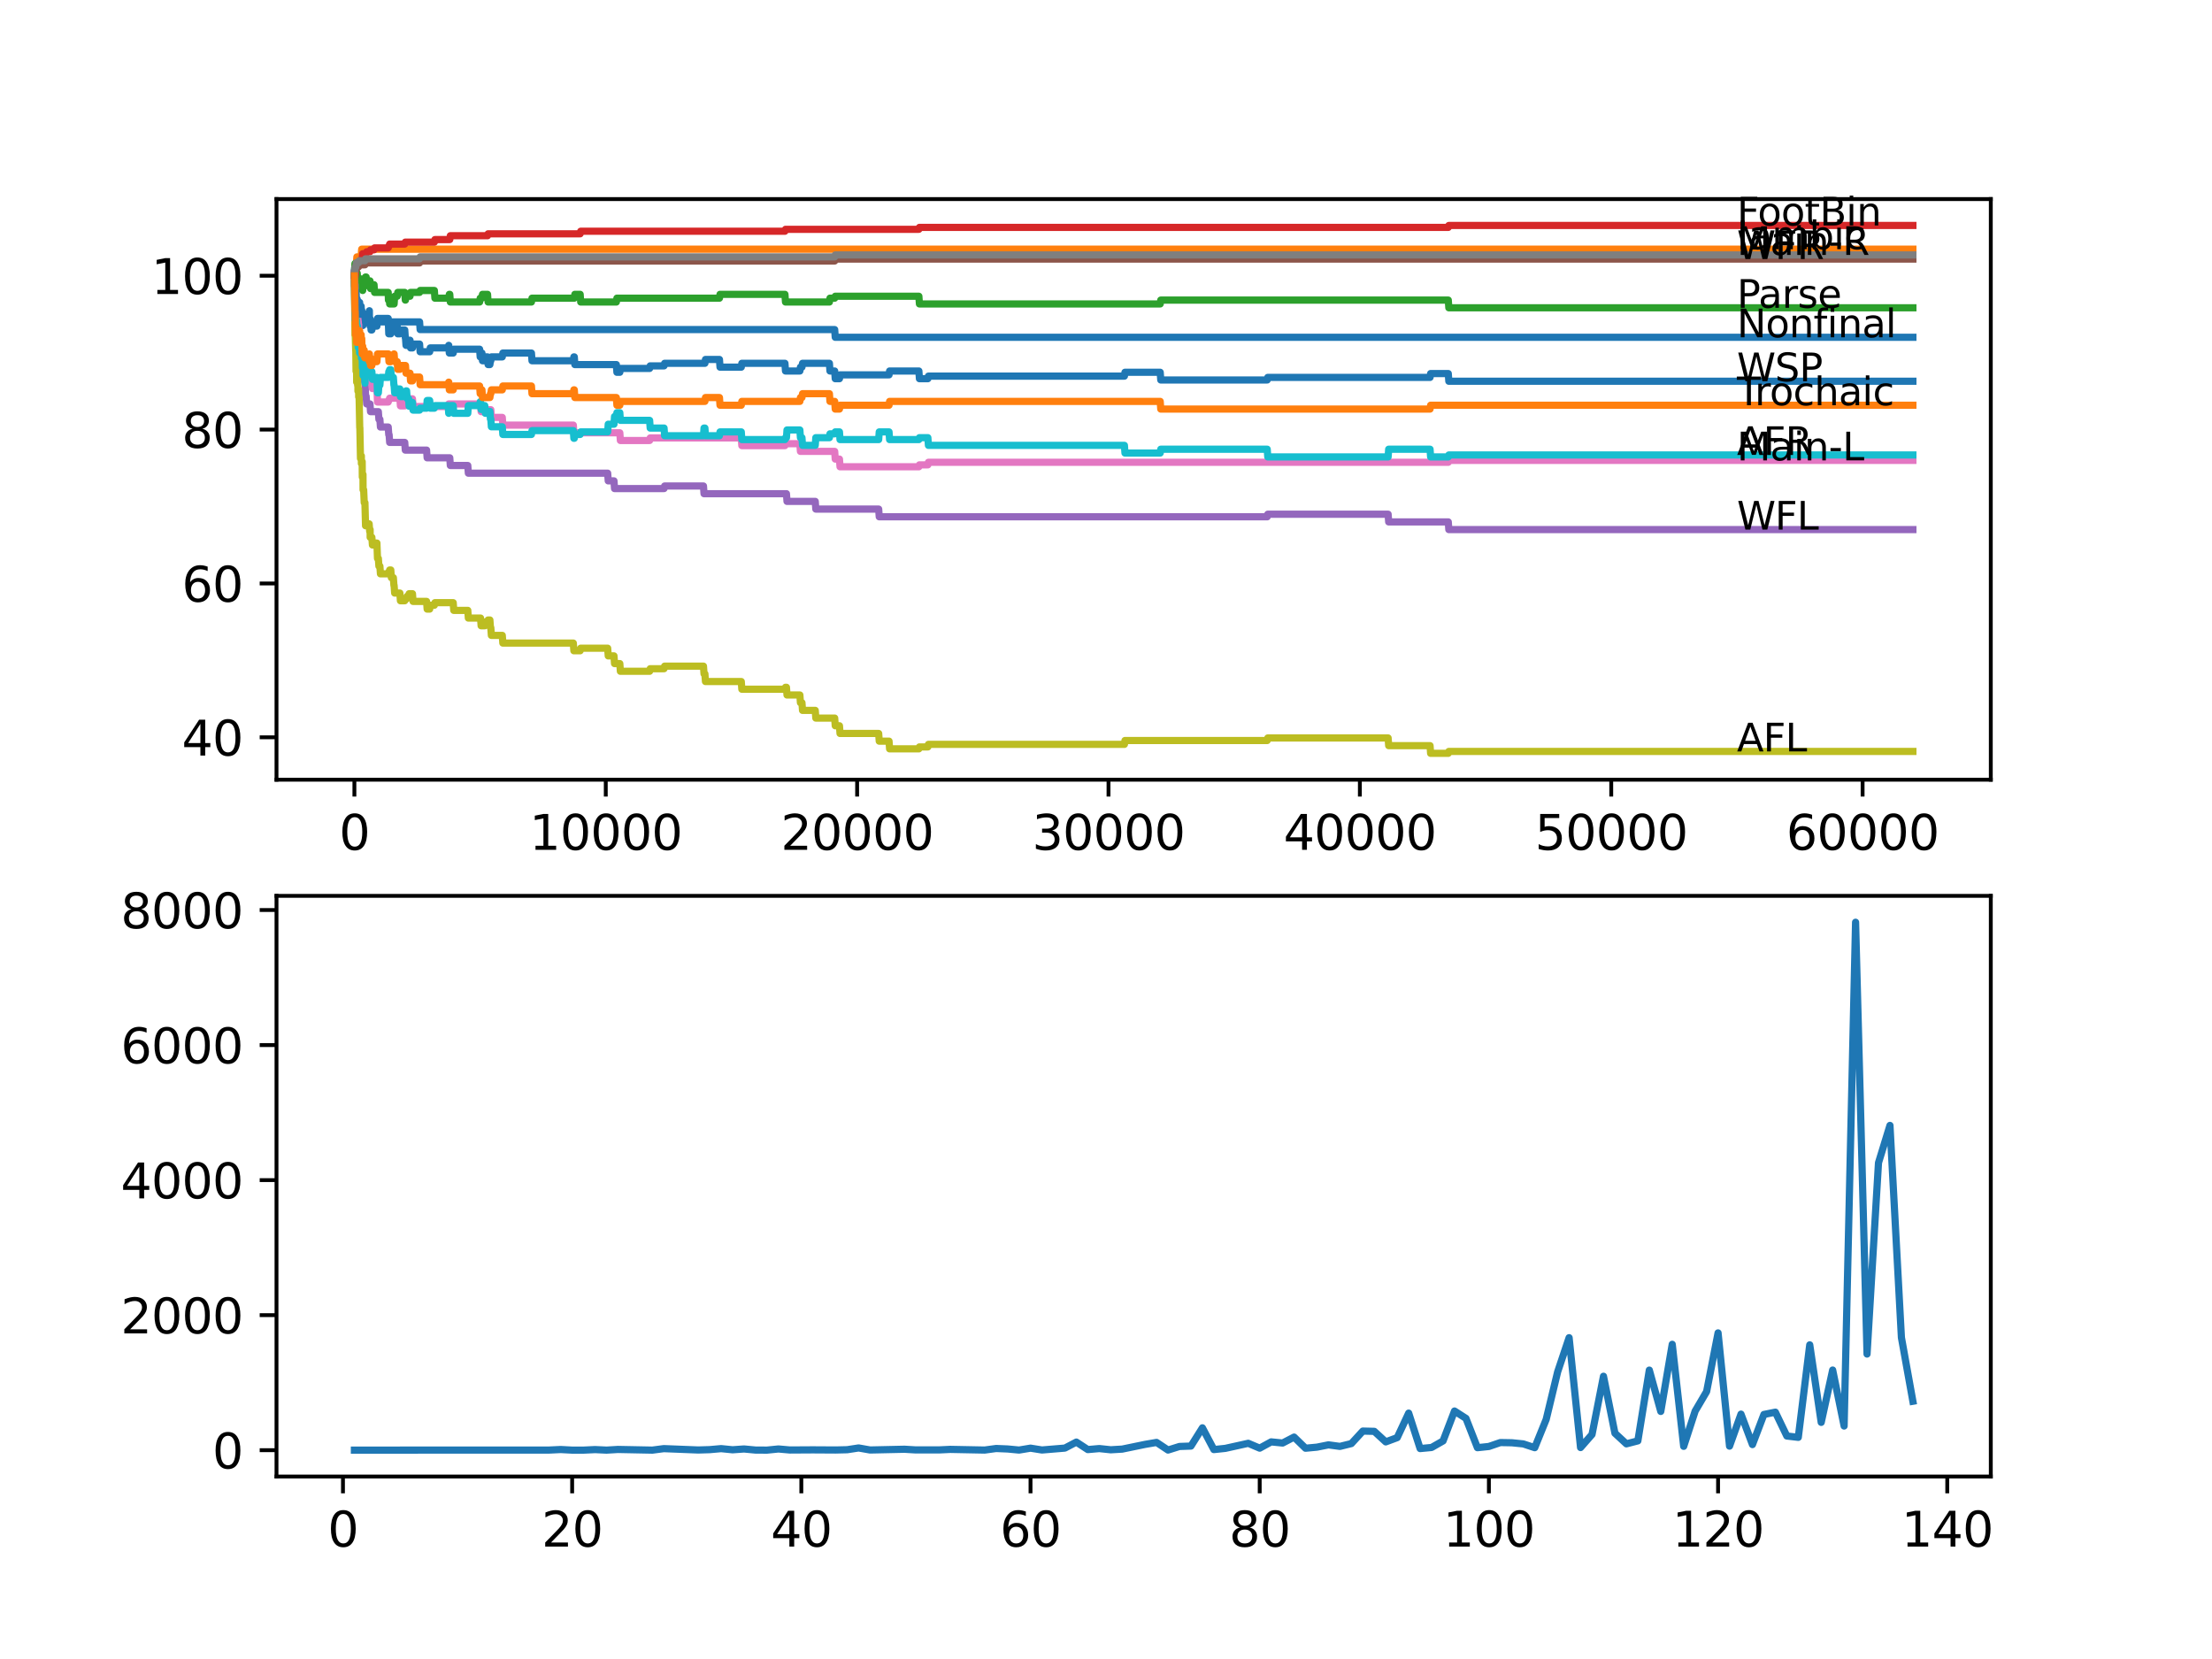 <?xml version="1.0" encoding="utf-8" standalone="no"?>
<!DOCTYPE svg PUBLIC "-//W3C//DTD SVG 1.1//EN"
  "http://www.w3.org/Graphics/SVG/1.1/DTD/svg11.dtd">
<svg xmlns:xlink="http://www.w3.org/1999/xlink" width="460.8pt" height="345.6pt" viewBox="0 0 460.8 345.6" xmlns="http://www.w3.org/2000/svg" version="1.1">
 <defs>
  <style type="text/css">*{stroke-linejoin: round; stroke-linecap: butt}</style>
 </defs>
 <g id="figure_1">
  <g id="patch_1">
   <path d="M 0 345.6 
L 460.8 345.6 
L 460.8 0 
L 0 0 
z
" style="fill: #ffffff"/>
  </g>
  <g id="axes_1">
   <g id="patch_2">
    <path d="M 57.6 162.432 
L 414.72 162.432 
L 414.72 41.472 
L 57.6 41.472 
z
" style="fill: #ffffff"/>
   </g>
   <g id="matplotlib.axis_1">
    <g id="xtick_1">
     <g id="line2d_1">
      <defs>
       <path id="m3335af4cbb" d="M 0 0 
L 0 3.5 
" style="stroke: #000000; stroke-width: 0.8"/>
      </defs>
      <g>
       <use xlink:href="#m3335af4cbb" x="73.827" y="162.432" style="stroke: #000000; stroke-width: 0.8"/>
      </g>
     </g>
     <g id="text_1">
      <!-- 0 -->
      <g transform="translate(70.646 177.03)scale(0.1 -0.1)">
       <defs>
        <path id="DejaVuSans-30" d="M 2034 4250 
Q 1547 4250 1301 3770 
Q 1056 3291 1056 2328 
Q 1056 1369 1301 889 
Q 1547 409 2034 409 
Q 2525 409 2770 889 
Q 3016 1369 3016 2328 
Q 3016 3291 2770 3770 
Q 2525 4250 2034 4250 
z
M 2034 4750 
Q 2819 4750 3233 4129 
Q 3647 3509 3647 2328 
Q 3647 1150 3233 529 
Q 2819 -91 2034 -91 
Q 1250 -91 836 529 
Q 422 1150 422 2328 
Q 422 3509 836 4129 
Q 1250 4750 2034 4750 
z
" transform="scale(0.016)"/>
       </defs>
       <use xlink:href="#DejaVuSans-30"/>
      </g>
     </g>
    </g>
    <g id="xtick_2">
     <g id="line2d_2">
      <g>
       <use xlink:href="#m3335af4cbb" x="126.192" y="162.432" style="stroke: #000000; stroke-width: 0.8"/>
      </g>
     </g>
     <g id="text_2">
      <!-- 10000 -->
      <g transform="translate(110.286 177.03)scale(0.1 -0.1)">
       <defs>
        <path id="DejaVuSans-31" d="M 794 531 
L 1825 531 
L 1825 4091 
L 703 3866 
L 703 4441 
L 1819 4666 
L 2450 4666 
L 2450 531 
L 3481 531 
L 3481 0 
L 794 0 
L 794 531 
z
" transform="scale(0.016)"/>
       </defs>
       <use xlink:href="#DejaVuSans-31"/>
       <use xlink:href="#DejaVuSans-30" x="63.623"/>
       <use xlink:href="#DejaVuSans-30" x="127.246"/>
       <use xlink:href="#DejaVuSans-30" x="190.869"/>
       <use xlink:href="#DejaVuSans-30" x="254.492"/>
      </g>
     </g>
    </g>
    <g id="xtick_3">
     <g id="line2d_3">
      <g>
       <use xlink:href="#m3335af4cbb" x="178.556" y="162.432" style="stroke: #000000; stroke-width: 0.8"/>
      </g>
     </g>
     <g id="text_3">
      <!-- 20000 -->
      <g transform="translate(162.65 177.03)scale(0.1 -0.1)">
       <defs>
        <path id="DejaVuSans-32" d="M 1228 531 
L 3431 531 
L 3431 0 
L 469 0 
L 469 531 
Q 828 903 1448 1529 
Q 2069 2156 2228 2338 
Q 2531 2678 2651 2914 
Q 2772 3150 2772 3378 
Q 2772 3750 2511 3984 
Q 2250 4219 1831 4219 
Q 1534 4219 1204 4116 
Q 875 4013 500 3803 
L 500 4441 
Q 881 4594 1212 4672 
Q 1544 4750 1819 4750 
Q 2544 4750 2975 4387 
Q 3406 4025 3406 3419 
Q 3406 3131 3298 2873 
Q 3191 2616 2906 2266 
Q 2828 2175 2409 1742 
Q 1991 1309 1228 531 
z
" transform="scale(0.016)"/>
       </defs>
       <use xlink:href="#DejaVuSans-32"/>
       <use xlink:href="#DejaVuSans-30" x="63.623"/>
       <use xlink:href="#DejaVuSans-30" x="127.246"/>
       <use xlink:href="#DejaVuSans-30" x="190.869"/>
       <use xlink:href="#DejaVuSans-30" x="254.492"/>
      </g>
     </g>
    </g>
    <g id="xtick_4">
     <g id="line2d_4">
      <g>
       <use xlink:href="#m3335af4cbb" x="230.921" y="162.432" style="stroke: #000000; stroke-width: 0.8"/>
      </g>
     </g>
     <g id="text_4">
      <!-- 30000 -->
      <g transform="translate(215.015 177.03)scale(0.1 -0.1)">
       <defs>
        <path id="DejaVuSans-33" d="M 2597 2516 
Q 3050 2419 3304 2112 
Q 3559 1806 3559 1356 
Q 3559 666 3084 287 
Q 2609 -91 1734 -91 
Q 1441 -91 1130 -33 
Q 819 25 488 141 
L 488 750 
Q 750 597 1062 519 
Q 1375 441 1716 441 
Q 2309 441 2620 675 
Q 2931 909 2931 1356 
Q 2931 1769 2642 2001 
Q 2353 2234 1838 2234 
L 1294 2234 
L 1294 2753 
L 1863 2753 
Q 2328 2753 2575 2939 
Q 2822 3125 2822 3475 
Q 2822 3834 2567 4026 
Q 2313 4219 1838 4219 
Q 1578 4219 1281 4162 
Q 984 4106 628 3988 
L 628 4550 
Q 988 4650 1302 4700 
Q 1616 4750 1894 4750 
Q 2613 4750 3031 4423 
Q 3450 4097 3450 3541 
Q 3450 3153 3228 2886 
Q 3006 2619 2597 2516 
z
" transform="scale(0.016)"/>
       </defs>
       <use xlink:href="#DejaVuSans-33"/>
       <use xlink:href="#DejaVuSans-30" x="63.623"/>
       <use xlink:href="#DejaVuSans-30" x="127.246"/>
       <use xlink:href="#DejaVuSans-30" x="190.869"/>
       <use xlink:href="#DejaVuSans-30" x="254.492"/>
      </g>
     </g>
    </g>
    <g id="xtick_5">
     <g id="line2d_5">
      <g>
       <use xlink:href="#m3335af4cbb" x="283.285" y="162.432" style="stroke: #000000; stroke-width: 0.8"/>
      </g>
     </g>
     <g id="text_5">
      <!-- 40000 -->
      <g transform="translate(267.379 177.03)scale(0.1 -0.1)">
       <defs>
        <path id="DejaVuSans-34" d="M 2419 4116 
L 825 1625 
L 2419 1625 
L 2419 4116 
z
M 2253 4666 
L 3047 4666 
L 3047 1625 
L 3713 1625 
L 3713 1100 
L 3047 1100 
L 3047 0 
L 2419 0 
L 2419 1100 
L 313 1100 
L 313 1709 
L 2253 4666 
z
" transform="scale(0.016)"/>
       </defs>
       <use xlink:href="#DejaVuSans-34"/>
       <use xlink:href="#DejaVuSans-30" x="63.623"/>
       <use xlink:href="#DejaVuSans-30" x="127.246"/>
       <use xlink:href="#DejaVuSans-30" x="190.869"/>
       <use xlink:href="#DejaVuSans-30" x="254.492"/>
      </g>
     </g>
    </g>
    <g id="xtick_6">
     <g id="line2d_6">
      <g>
       <use xlink:href="#m3335af4cbb" x="335.65" y="162.432" style="stroke: #000000; stroke-width: 0.8"/>
      </g>
     </g>
     <g id="text_6">
      <!-- 50000 -->
      <g transform="translate(319.744 177.03)scale(0.1 -0.1)">
       <defs>
        <path id="DejaVuSans-35" d="M 691 4666 
L 3169 4666 
L 3169 4134 
L 1269 4134 
L 1269 2991 
Q 1406 3038 1543 3061 
Q 1681 3084 1819 3084 
Q 2600 3084 3056 2656 
Q 3513 2228 3513 1497 
Q 3513 744 3044 326 
Q 2575 -91 1722 -91 
Q 1428 -91 1123 -41 
Q 819 9 494 109 
L 494 744 
Q 775 591 1075 516 
Q 1375 441 1709 441 
Q 2250 441 2565 725 
Q 2881 1009 2881 1497 
Q 2881 1984 2565 2268 
Q 2250 2553 1709 2553 
Q 1456 2553 1204 2497 
Q 953 2441 691 2322 
L 691 4666 
z
" transform="scale(0.016)"/>
       </defs>
       <use xlink:href="#DejaVuSans-35"/>
       <use xlink:href="#DejaVuSans-30" x="63.623"/>
       <use xlink:href="#DejaVuSans-30" x="127.246"/>
       <use xlink:href="#DejaVuSans-30" x="190.869"/>
       <use xlink:href="#DejaVuSans-30" x="254.492"/>
      </g>
     </g>
    </g>
    <g id="xtick_7">
     <g id="line2d_7">
      <g>
       <use xlink:href="#m3335af4cbb" x="388.014" y="162.432" style="stroke: #000000; stroke-width: 0.8"/>
      </g>
     </g>
     <g id="text_7">
      <!-- 60000 -->
      <g transform="translate(372.108 177.03)scale(0.1 -0.1)">
       <defs>
        <path id="DejaVuSans-36" d="M 2113 2584 
Q 1688 2584 1439 2293 
Q 1191 2003 1191 1497 
Q 1191 994 1439 701 
Q 1688 409 2113 409 
Q 2538 409 2786 701 
Q 3034 994 3034 1497 
Q 3034 2003 2786 2293 
Q 2538 2584 2113 2584 
z
M 3366 4563 
L 3366 3988 
Q 3128 4100 2886 4159 
Q 2644 4219 2406 4219 
Q 1781 4219 1451 3797 
Q 1122 3375 1075 2522 
Q 1259 2794 1537 2939 
Q 1816 3084 2150 3084 
Q 2853 3084 3261 2657 
Q 3669 2231 3669 1497 
Q 3669 778 3244 343 
Q 2819 -91 2113 -91 
Q 1303 -91 875 529 
Q 447 1150 447 2328 
Q 447 3434 972 4092 
Q 1497 4750 2381 4750 
Q 2619 4750 2861 4703 
Q 3103 4656 3366 4563 
z
" transform="scale(0.016)"/>
       </defs>
       <use xlink:href="#DejaVuSans-36"/>
       <use xlink:href="#DejaVuSans-30" x="63.623"/>
       <use xlink:href="#DejaVuSans-30" x="127.246"/>
       <use xlink:href="#DejaVuSans-30" x="190.869"/>
       <use xlink:href="#DejaVuSans-30" x="254.492"/>
      </g>
     </g>
    </g>
   </g>
   <g id="matplotlib.axis_2">
    <g id="ytick_1">
     <g id="line2d_8">
      <defs>
       <path id="m8229224c7f" d="M 0 0 
L -3.5 0 
" style="stroke: #000000; stroke-width: 0.8"/>
      </defs>
      <g>
       <use xlink:href="#m8229224c7f" x="57.6" y="153.595" style="stroke: #000000; stroke-width: 0.8"/>
      </g>
     </g>
     <g id="text_8">
      <!-- 40 -->
      <g transform="translate(37.875 157.394)scale(0.1 -0.1)">
       <use xlink:href="#DejaVuSans-34"/>
       <use xlink:href="#DejaVuSans-30" x="63.623"/>
      </g>
     </g>
    </g>
    <g id="ytick_2">
     <g id="line2d_9">
      <g>
       <use xlink:href="#m8229224c7f" x="57.6" y="121.544" style="stroke: #000000; stroke-width: 0.8"/>
      </g>
     </g>
     <g id="text_9">
      <!-- 60 -->
      <g transform="translate(37.875 125.343)scale(0.1 -0.1)">
       <use xlink:href="#DejaVuSans-36"/>
       <use xlink:href="#DejaVuSans-30" x="63.623"/>
      </g>
     </g>
    </g>
    <g id="ytick_3">
     <g id="line2d_10">
      <g>
       <use xlink:href="#m8229224c7f" x="57.6" y="89.492" style="stroke: #000000; stroke-width: 0.8"/>
      </g>
     </g>
     <g id="text_10">
      <!-- 80 -->
      <g transform="translate(37.875 93.291)scale(0.1 -0.1)">
       <defs>
        <path id="DejaVuSans-38" d="M 2034 2216 
Q 1584 2216 1326 1975 
Q 1069 1734 1069 1313 
Q 1069 891 1326 650 
Q 1584 409 2034 409 
Q 2484 409 2743 651 
Q 3003 894 3003 1313 
Q 3003 1734 2745 1975 
Q 2488 2216 2034 2216 
z
M 1403 2484 
Q 997 2584 770 2862 
Q 544 3141 544 3541 
Q 544 4100 942 4425 
Q 1341 4750 2034 4750 
Q 2731 4750 3128 4425 
Q 3525 4100 3525 3541 
Q 3525 3141 3298 2862 
Q 3072 2584 2669 2484 
Q 3125 2378 3379 2068 
Q 3634 1759 3634 1313 
Q 3634 634 3220 271 
Q 2806 -91 2034 -91 
Q 1263 -91 848 271 
Q 434 634 434 1313 
Q 434 1759 690 2068 
Q 947 2378 1403 2484 
z
M 1172 3481 
Q 1172 3119 1398 2916 
Q 1625 2713 2034 2713 
Q 2441 2713 2670 2916 
Q 2900 3119 2900 3481 
Q 2900 3844 2670 4047 
Q 2441 4250 2034 4250 
Q 1625 4250 1398 4047 
Q 1172 3844 1172 3481 
z
" transform="scale(0.016)"/>
       </defs>
       <use xlink:href="#DejaVuSans-38"/>
       <use xlink:href="#DejaVuSans-30" x="63.623"/>
      </g>
     </g>
    </g>
    <g id="ytick_4">
     <g id="line2d_11">
      <g>
       <use xlink:href="#m8229224c7f" x="57.6" y="57.44" style="stroke: #000000; stroke-width: 0.8"/>
      </g>
     </g>
     <g id="text_11">
      <!-- 100 -->
      <g transform="translate(31.512 61.24)scale(0.1 -0.1)">
       <use xlink:href="#DejaVuSans-31"/>
       <use xlink:href="#DejaVuSans-30" x="63.623"/>
       <use xlink:href="#DejaVuSans-30" x="127.246"/>
      </g>
     </g>
    </g>
   </g>
   <g id="line2d_12">
    <path d="M 73.833 56.906 
L 73.838 56.906 
L 73.896 55.784 
L 73.901 57.387 
L 73.953 56.051 
L 74.058 62.462 
L 74.079 61.66 
L 74.121 61.66 
L 74.173 60.459 
L 74.178 62.061 
L 74.225 62.061 
L 74.231 62.061 
L 74.278 63.664 
L 74.341 62.328 
L 74.414 62.328 
L 74.529 64.198 
L 74.561 64.198 
L 74.676 63.397 
L 74.681 63.397 
L 74.712 64.999 
L 74.791 64.599 
L 74.807 64.599 
L 74.917 62.996 
L 75.021 65.4 
L 75.032 64.599 
L 75.058 64.599 
L 75.173 63.797 
L 75.231 63.797 
L 75.278 65.4 
L 75.341 64.599 
L 75.357 64.599 
L 75.451 67.804 
L 75.472 67.002 
L 75.556 66.201 
L 75.561 67.804 
L 75.576 67.804 
L 75.603 67.804 
L 75.723 66.468 
L 75.854 66.468 
L 75.969 65.934 
L 76.022 65.934 
L 76.137 65.533 
L 76.901 65.533 
L 76.948 64.732 
L 76.954 66.335 
L 77.006 66.335 
L 77.074 66.335 
L 77.106 67.937 
L 77.184 67.136 
L 77.189 67.136 
L 77.304 68.739 
L 77.467 68.739 
L 77.582 67.937 
L 78.519 67.937 
L 78.64 66.335 
L 80.871 66.335 
L 80.991 69.54 
L 81.41 69.54 
L 81.525 68.739 
L 81.944 68.739 
L 82.059 67.937 
L 82.745 67.937 
L 82.86 69.54 
L 83.3 69.54 
L 83.415 68.739 
L 84.316 68.739 
L 84.431 70.341 
L 84.468 70.341 
L 84.583 71.944 
L 84.704 71.944 
L 84.819 71.41 
L 85.117 71.41 
L 85.232 70.875 
L 85.411 70.875 
L 85.526 72.478 
L 85.924 72.478 
L 86.039 71.677 
L 87.406 71.677 
L 87.521 73.279 
L 89.511 73.279 
L 89.626 72.478 
L 93.359 72.478 
L 93.475 71.944 
L 93.485 71.944 
L 93.6 73.546 
L 94.412 73.546 
L 94.527 72.745 
L 99.915 72.745 
L 100.031 74.348 
L 100.109 74.348 
L 100.224 73.546 
L 100.397 73.546 
L 100.512 75.149 
L 100.989 75.149 
L 101.104 74.348 
L 101.565 74.348 
L 101.68 75.95 
L 102.052 75.95 
L 102.167 75.149 
L 102.246 75.149 
L 102.361 74.348 
L 104.634 74.348 
L 104.749 73.546 
L 110.708 73.546 
L 110.823 75.149 
L 119.432 75.149 
L 119.547 74.348 
L 119.636 74.348 
L 119.751 75.95 
L 128.397 75.95 
L 128.512 77.553 
L 129.119 77.553 
L 129.234 76.751 
L 135.33 76.751 
L 135.445 76.217 
L 138.335 76.217 
L 138.45 75.683 
L 146.845 75.683 
L 146.96 74.882 
L 149.876 74.882 
L 149.992 76.484 
L 154.422 76.484 
L 154.537 75.683 
L 163.517 75.683 
L 163.633 77.286 
L 166.628 77.286 
L 166.743 76.484 
L 167.062 76.484 
L 167.178 75.683 
L 172.781 75.683 
L 172.896 77.286 
L 173.88 77.286 
L 173.996 78.888 
L 174.875 78.888 
L 174.99 78.087 
L 185.202 78.087 
L 185.317 77.286 
L 191.417 77.286 
L 191.532 78.888 
L 193.292 78.888 
L 193.407 78.354 
L 234.236 78.354 
L 234.351 77.553 
L 241.692 77.553 
L 241.808 79.155 
L 263.984 79.155 
L 264.099 78.621 
L 297.906 78.621 
L 298.021 77.82 
L 301.702 77.82 
L 301.817 79.422 
L 398.487 79.422 
L 398.487 79.422 
" clip-path="url(#p6721f3ece0)" style="fill: none; stroke: #1f77b4; stroke-width: 1.5; stroke-linecap: square"/>
   </g>
   <g id="line2d_13">
    <path d="M 73.833 57.44 
L 73.974 55.117 
L 74.231 55.117 
L 74.346 53.514 
L 75.231 53.514 
L 75.346 51.911 
L 398.487 51.911 
L 398.487 51.911 
" clip-path="url(#p6721f3ece0)" style="fill: none; stroke: #ff7f0e; stroke-width: 1.5; stroke-linecap: square"/>
   </g>
   <g id="line2d_14">
    <path d="M 73.833 56.906 
L 73.953 54.903 
L 74.047 56.506 
L 74.063 55.704 
L 74.11 55.704 
L 74.168 57.307 
L 74.22 56.906 
L 74.414 56.906 
L 74.529 58.509 
L 74.681 58.509 
L 74.712 60.111 
L 74.791 59.711 
L 74.917 59.711 
L 75.037 58.108 
L 75.247 58.108 
L 75.357 59.711 
L 75.472 58.909 
L 75.493 58.909 
L 75.556 60.512 
L 75.603 59.711 
L 75.864 59.711 
L 75.98 58.108 
L 76.022 58.108 
L 76.137 57.707 
L 76.273 57.707 
L 76.388 59.31 
L 76.948 59.31 
L 77.064 58.509 
L 77.074 58.509 
L 77.189 60.111 
L 77.304 59.31 
L 77.917 59.31 
L 78.032 60.913 
L 80.871 60.913 
L 80.918 62.515 
L 80.98 61.714 
L 81.059 61.714 
L 81.174 63.316 
L 82.101 63.316 
L 82.216 61.714 
L 82.745 61.714 
L 82.86 60.913 
L 84.316 60.913 
L 84.431 62.515 
L 84.468 62.515 
L 84.583 61.714 
L 85.411 61.714 
L 85.526 60.913 
L 87.406 60.913 
L 87.521 60.512 
L 90.485 60.512 
L 90.6 62.115 
L 93.485 62.115 
L 93.6 61.313 
L 93.695 61.313 
L 93.81 62.916 
L 99.915 62.916 
L 100.031 62.115 
L 100.397 62.115 
L 100.512 61.313 
L 101.565 61.313 
L 101.68 62.916 
L 110.708 62.916 
L 110.823 62.115 
L 119.636 62.115 
L 119.751 61.313 
L 120.856 61.313 
L 120.971 62.916 
L 128.397 62.916 
L 128.512 62.115 
L 149.876 62.115 
L 149.992 61.313 
L 163.517 61.313 
L 163.633 62.916 
L 172.781 62.916 
L 172.896 62.115 
L 173.88 62.115 
L 173.996 61.714 
L 191.417 61.714 
L 191.532 63.316 
L 241.692 63.316 
L 241.808 62.515 
L 301.702 62.515 
L 301.817 64.118 
L 398.487 64.118 
L 398.487 64.118 
" clip-path="url(#p6721f3ece0)" style="fill: none; stroke: #2ca02c; stroke-width: 1.5; stroke-linecap: square"/>
   </g>
   <g id="line2d_15">
    <path d="M 73.833 59.043 
L 73.838 59.043 
L 73.969 57.52 
L 74 57.52 
L 74.126 56.185 
L 74.173 56.185 
L 74.288 55.784 
L 74.414 55.784 
L 74.534 54.983 
L 74.681 54.983 
L 74.796 54.582 
L 75.247 54.582 
L 75.362 54.048 
L 75.43 54.048 
L 75.556 52.846 
L 76.273 52.846 
L 76.388 52.446 
L 77.074 52.446 
L 77.189 52.045 
L 77.917 52.045 
L 78.032 51.644 
L 80.871 51.644 
L 80.986 51.244 
L 81.059 51.244 
L 81.174 50.843 
L 84.316 50.843 
L 84.431 50.442 
L 90.485 50.442 
L 90.6 49.908 
L 93.695 49.908 
L 93.81 49.107 
L 101.565 49.107 
L 101.68 48.706 
L 120.856 48.706 
L 120.971 48.172 
L 163.517 48.172 
L 163.633 47.771 
L 191.417 47.771 
L 191.532 47.371 
L 301.702 47.371 
L 301.817 46.97 
L 398.487 46.97 
L 398.487 46.97 
" clip-path="url(#p6721f3ece0)" style="fill: none; stroke: #d62728; stroke-width: 1.5; stroke-linecap: square"/>
   </g>
   <g id="line2d_16">
    <path d="M 73.833 56.906 
L 73.848 56.906 
L 73.969 60.111 
L 73.979 60.111 
L 73.985 59.31 
L 74.042 62.515 
L 74.079 61.714 
L 74.11 61.714 
L 74.231 64.919 
L 74.288 64.919 
L 74.403 66.522 
L 74.414 66.522 
L 74.529 68.124 
L 74.681 68.124 
L 74.796 69.727 
L 74.817 69.727 
L 74.938 72.932 
L 74.99 72.932 
L 75.105 74.535 
L 75.493 74.535 
L 75.608 76.137 
L 75.629 76.137 
L 75.744 77.74 
L 75.76 77.74 
L 75.875 79.342 
L 76.037 79.342 
L 76.158 82.547 
L 76.273 82.547 
L 76.388 84.15 
L 77.074 84.15 
L 77.189 85.753 
L 78.818 85.753 
L 78.933 87.355 
L 79.137 87.355 
L 79.252 88.958 
L 80.871 88.958 
L 80.986 90.56 
L 81.059 90.56 
L 81.174 92.163 
L 84.316 92.163 
L 84.431 93.765 
L 88.867 93.765 
L 88.982 95.368 
L 93.695 95.368 
L 93.81 96.971 
L 97.449 96.971 
L 97.564 98.573 
L 126.59 98.573 
L 126.705 100.176 
L 127.904 100.176 
L 128.019 101.778 
L 138.335 101.778 
L 138.45 101.244 
L 146.546 101.244 
L 146.661 102.847 
L 163.832 102.847 
L 163.947 104.449 
L 169.833 104.449 
L 169.948 106.052 
L 183.044 106.052 
L 183.159 107.655 
L 263.984 107.655 
L 264.099 107.12 
L 289.171 107.12 
L 289.286 108.723 
L 301.702 108.723 
L 301.817 110.325 
L 398.487 110.325 
L 398.487 110.325 
" clip-path="url(#p6721f3ece0)" style="fill: none; stroke: #9467bd; stroke-width: 1.5; stroke-linecap: square"/>
   </g>
   <g id="line2d_17">
    <path d="M 73.833 57.44 
L 73.953 56.506 
L 74.115 56.506 
L 74.231 55.571 
L 74.712 55.571 
L 74.828 55.17 
L 76.022 55.17 
L 76.137 54.769 
L 87.406 54.769 
L 87.521 54.369 
L 173.88 54.369 
L 173.996 53.968 
L 398.487 53.968 
L 398.487 53.968 
" clip-path="url(#p6721f3ece0)" style="fill: none; stroke: #8c564b; stroke-width: 1.5; stroke-linecap: square"/>
   </g>
   <g id="line2d_18">
    <path d="M 73.833 59.043 
L 73.953 65.053 
L 73.958 64.652 
L 74.058 63.45 
L 74.063 65.053 
L 74.115 65.053 
L 74.173 68.258 
L 74.231 67.857 
L 74.278 67.857 
L 74.393 67.323 
L 74.414 67.323 
L 74.54 65.987 
L 74.561 65.987 
L 74.676 67.59 
L 74.681 67.59 
L 74.712 67.189 
L 74.718 68.792 
L 74.775 68.792 
L 74.807 68.792 
L 74.927 71.997 
L 74.964 71.997 
L 75.079 73.6 
L 75.43 73.6 
L 75.472 73.199 
L 75.477 74.802 
L 75.524 74.802 
L 75.603 74.802 
L 75.618 74.267 
L 75.624 75.87 
L 75.702 75.87 
L 75.854 75.87 
L 75.969 75.336 
L 76.022 75.336 
L 76.137 76.938 
L 76.273 76.938 
L 76.388 76.538 
L 76.901 76.538 
L 77.016 78.14 
L 77.074 78.14 
L 77.106 77.74 
L 77.111 79.342 
L 77.168 79.342 
L 77.467 79.342 
L 77.582 80.945 
L 77.917 80.945 
L 78.032 80.544 
L 78.519 80.544 
L 78.64 83.749 
L 80.871 83.749 
L 80.986 83.349 
L 81.059 83.349 
L 81.174 82.948 
L 83.3 82.948 
L 83.415 84.551 
L 84.316 84.551 
L 84.431 84.15 
L 84.704 84.15 
L 84.819 83.616 
L 85.117 83.616 
L 85.232 83.082 
L 85.924 83.082 
L 86.039 84.684 
L 93.359 84.684 
L 93.475 84.15 
L 100.109 84.15 
L 100.224 85.753 
L 101.565 85.753 
L 101.68 85.352 
L 102.246 85.352 
L 102.361 86.955 
L 104.634 86.955 
L 104.749 88.557 
L 119.432 88.557 
L 119.547 90.16 
L 129.119 90.16 
L 129.234 91.762 
L 135.33 91.762 
L 135.445 91.228 
L 154.422 91.228 
L 154.537 92.831 
L 163.517 92.831 
L 163.633 92.43 
L 166.628 92.43 
L 166.743 94.033 
L 173.88 94.033 
L 173.996 95.635 
L 174.875 95.635 
L 174.99 97.238 
L 191.417 97.238 
L 191.532 96.837 
L 193.292 96.837 
L 193.407 96.303 
L 301.702 96.303 
L 301.817 95.902 
L 398.487 95.902 
L 398.487 95.902 
" clip-path="url(#p6721f3ece0)" style="fill: none; stroke: #e377c2; stroke-width: 1.5; stroke-linecap: square"/>
   </g>
   <g id="line2d_19">
    <path d="M 73.833 57.44 
L 73.964 55.651 
L 74.115 55.651 
L 74.231 54.716 
L 74.712 54.716 
L 74.828 54.315 
L 76.022 54.315 
L 76.137 53.915 
L 87.406 53.915 
L 87.521 53.514 
L 173.88 53.514 
L 173.996 53.113 
L 398.487 53.113 
L 398.487 53.113 
" clip-path="url(#p6721f3ece0)" style="fill: none; stroke: #7f7f7f; stroke-width: 1.5; stroke-linecap: square"/>
   </g>
   <g id="line2d_20">
    <path d="M 73.833 59.043 
L 73.953 69.86 
L 73.974 69.059 
L 73.979 69.059 
L 74.1 73.066 
L 74.11 73.066 
L 74.115 72.531 
L 74.173 77.339 
L 74.178 76.938 
L 74.278 76.938 
L 74.288 76.404 
L 74.299 79.609 
L 74.362 79.609 
L 74.414 79.609 
L 74.503 78.675 
L 74.508 80.277 
L 74.513 80.277 
L 74.519 80.277 
L 74.561 79.876 
L 74.566 81.479 
L 74.613 81.479 
L 74.681 81.479 
L 74.712 81.078 
L 74.718 82.681 
L 74.775 82.681 
L 74.807 82.681 
L 74.938 89.091 
L 74.964 89.091 
L 75.095 95.502 
L 75.247 95.502 
L 75.278 94.967 
L 75.283 96.57 
L 75.346 96.57 
L 75.43 96.57 
L 75.451 96.169 
L 75.477 99.375 
L 75.503 99.375 
L 75.603 99.375 
L 75.618 98.84 
L 75.634 102.045 
L 75.686 102.045 
L 75.76 102.045 
L 75.875 104.716 
L 76.022 104.716 
L 76.147 109.524 
L 76.273 109.524 
L 76.388 109.124 
L 76.901 109.124 
L 77.016 110.726 
L 77.074 110.726 
L 77.106 110.325 
L 77.111 111.928 
L 77.168 111.928 
L 77.467 111.928 
L 77.582 113.531 
L 77.917 113.531 
L 78.032 113.13 
L 78.519 113.13 
L 78.64 116.335 
L 78.818 116.335 
L 78.933 117.938 
L 79.137 117.938 
L 79.252 119.54 
L 80.871 119.54 
L 80.986 119.14 
L 81.059 119.14 
L 81.174 118.739 
L 81.41 118.739 
L 81.525 120.342 
L 81.944 120.342 
L 82.059 121.944 
L 82.101 121.944 
L 82.216 123.547 
L 83.3 123.547 
L 83.415 125.149 
L 84.316 125.149 
L 84.431 124.749 
L 84.704 124.749 
L 84.819 124.214 
L 85.117 124.214 
L 85.232 123.68 
L 85.924 123.68 
L 86.039 125.283 
L 88.867 125.283 
L 88.982 126.885 
L 89.511 126.885 
L 89.626 126.084 
L 90.485 126.084 
L 90.6 125.55 
L 94.412 125.55 
L 94.527 127.153 
L 97.449 127.153 
L 97.564 128.755 
L 100.109 128.755 
L 100.224 130.358 
L 100.989 130.358 
L 101.104 129.556 
L 101.565 129.556 
L 101.68 129.156 
L 102.052 129.156 
L 102.167 130.758 
L 102.246 130.758 
L 102.361 132.361 
L 104.634 132.361 
L 104.749 133.964 
L 119.432 133.964 
L 119.547 135.566 
L 120.856 135.566 
L 120.971 135.032 
L 126.59 135.032 
L 126.705 136.634 
L 127.904 136.634 
L 128.019 138.237 
L 129.119 138.237 
L 129.234 139.84 
L 135.33 139.84 
L 135.445 139.305 
L 138.335 139.305 
L 138.45 138.771 
L 146.546 138.771 
L 146.661 140.374 
L 146.845 140.374 
L 146.96 141.976 
L 154.422 141.976 
L 154.537 143.579 
L 163.517 143.579 
L 163.633 143.178 
L 163.832 143.178 
L 163.947 144.781 
L 166.628 144.781 
L 166.743 146.384 
L 167.062 146.384 
L 167.178 147.986 
L 169.833 147.986 
L 169.948 149.589 
L 173.88 149.589 
L 173.996 151.191 
L 174.875 151.191 
L 174.99 152.794 
L 183.044 152.794 
L 183.159 154.396 
L 185.202 154.396 
L 185.317 155.999 
L 191.417 155.999 
L 191.532 155.598 
L 193.292 155.598 
L 193.407 155.064 
L 234.236 155.064 
L 234.351 154.263 
L 263.984 154.263 
L 264.099 153.729 
L 289.171 153.729 
L 289.286 155.331 
L 297.906 155.331 
L 298.021 156.934 
L 301.702 156.934 
L 301.817 156.533 
L 398.487 156.533 
L 398.487 156.533 
" clip-path="url(#p6721f3ece0)" style="fill: none; stroke: #bcbd22; stroke-width: 1.5; stroke-linecap: square"/>
   </g>
   <g id="line2d_21">
    <path d="M 73.833 59.043 
L 73.953 65.8 
L 73.958 65.4 
L 74.047 63.397 
L 73.985 66.602 
L 74.058 64.999 
L 74.173 67.136 
L 74.278 66.735 
L 74.393 68.338 
L 74.414 68.338 
L 74.487 67.937 
L 74.493 69.54 
L 74.503 69.54 
L 74.618 72.344 
L 74.681 72.344 
L 74.796 71.944 
L 74.807 71.944 
L 74.917 73.546 
L 75.021 70.341 
L 75.037 71.944 
L 75.058 71.944 
L 75.173 73.546 
L 75.247 73.546 
L 75.278 73.012 
L 75.283 74.615 
L 75.346 74.615 
L 75.357 74.615 
L 75.451 73.413 
L 75.456 75.015 
L 75.461 75.015 
L 75.472 75.015 
L 75.493 76.618 
L 75.582 75.015 
L 75.603 75.015 
L 75.629 78.22 
L 75.718 76.618 
L 75.76 76.618 
L 75.854 75.015 
L 75.864 76.618 
L 75.98 78.22 
L 76.022 78.22 
L 76.037 79.823 
L 76.116 76.618 
L 76.126 76.618 
L 76.273 76.618 
L 76.388 76.217 
L 76.901 76.217 
L 76.948 77.82 
L 77.011 77.019 
L 77.074 77.019 
L 77.106 76.618 
L 77.111 78.22 
L 77.168 78.22 
L 77.189 78.22 
L 77.304 77.419 
L 77.467 77.419 
L 77.582 79.022 
L 77.917 79.022 
L 78.032 78.621 
L 78.519 78.621 
L 78.64 81.826 
L 78.818 81.826 
L 78.933 80.224 
L 79.137 80.224 
L 79.252 78.621 
L 80.871 78.621 
L 80.996 77.419 
L 81.059 77.419 
L 81.174 77.019 
L 81.41 77.019 
L 81.525 78.621 
L 81.944 78.621 
L 82.059 80.224 
L 82.101 80.224 
L 82.216 81.826 
L 82.745 81.826 
L 82.86 81.025 
L 83.3 81.025 
L 83.415 82.628 
L 84.316 82.628 
L 84.431 82.227 
L 84.468 82.227 
L 84.583 81.426 
L 84.704 81.426 
L 84.819 83.028 
L 85.117 83.028 
L 85.232 84.631 
L 85.411 84.631 
L 85.526 83.83 
L 85.924 83.83 
L 86.039 85.432 
L 87.406 85.432 
L 87.521 85.031 
L 88.867 85.031 
L 88.982 83.429 
L 89.511 83.429 
L 89.626 85.031 
L 90.485 85.031 
L 90.6 84.497 
L 93.359 84.497 
L 93.475 86.1 
L 93.485 86.1 
L 93.6 85.299 
L 93.695 85.299 
L 93.81 84.497 
L 94.412 84.497 
L 94.527 86.1 
L 97.449 86.1 
L 97.564 84.497 
L 99.915 84.497 
L 100.031 83.696 
L 100.109 83.696 
L 100.224 85.299 
L 100.397 85.299 
L 100.512 84.497 
L 100.989 84.497 
L 101.104 86.1 
L 101.565 86.1 
L 101.68 85.699 
L 102.052 85.699 
L 102.167 87.302 
L 102.246 87.302 
L 102.361 88.904 
L 104.634 88.904 
L 104.749 90.507 
L 110.708 90.507 
L 110.823 89.706 
L 119.432 89.706 
L 119.547 91.308 
L 119.636 91.308 
L 119.751 90.507 
L 120.856 90.507 
L 120.971 89.973 
L 126.59 89.973 
L 126.705 88.37 
L 127.904 88.37 
L 128.019 86.768 
L 128.397 86.768 
L 128.512 85.966 
L 129.119 85.966 
L 129.234 87.569 
L 135.33 87.569 
L 135.445 89.171 
L 138.335 89.171 
L 138.45 90.774 
L 146.546 90.774 
L 146.661 89.171 
L 146.845 89.171 
L 146.96 90.774 
L 149.876 90.774 
L 149.992 89.973 
L 154.422 89.973 
L 154.537 91.575 
L 163.517 91.575 
L 163.633 91.175 
L 163.832 91.175 
L 163.947 89.572 
L 166.628 89.572 
L 166.743 91.175 
L 167.062 91.175 
L 167.178 92.777 
L 169.833 92.777 
L 169.948 91.175 
L 172.781 91.175 
L 172.896 90.373 
L 173.88 90.373 
L 173.996 89.973 
L 174.875 89.973 
L 174.99 91.575 
L 183.044 91.575 
L 183.159 89.973 
L 185.202 89.973 
L 185.317 91.575 
L 191.417 91.575 
L 191.532 91.175 
L 193.292 91.175 
L 193.407 92.777 
L 234.236 92.777 
L 234.351 94.38 
L 241.692 94.38 
L 241.808 93.579 
L 263.984 93.579 
L 264.099 95.181 
L 289.171 95.181 
L 289.286 93.579 
L 297.906 93.579 
L 298.021 95.181 
L 301.702 95.181 
L 301.817 94.78 
L 398.487 94.78 
L 398.487 94.78 
" clip-path="url(#p6721f3ece0)" style="fill: none; stroke: #17becf; stroke-width: 1.5; stroke-linecap: square"/>
   </g>
   <g id="line2d_22">
    <path d="M 73.833 57.44 
L 73.953 60.646 
L 74.115 60.646 
L 74.236 63.851 
L 74.712 63.851 
L 74.828 65.453 
L 76.022 65.453 
L 76.137 67.056 
L 87.406 67.056 
L 87.521 68.658 
L 173.88 68.658 
L 173.996 70.261 
L 398.487 70.261 
L 398.487 70.261 
" clip-path="url(#p6721f3ece0)" style="fill: none; stroke: #1f77b4; stroke-width: 1.5; stroke-linecap: square"/>
   </g>
   <g id="line2d_23">
    <path d="M 73.833 57.44 
L 73.964 64.919 
L 73.995 64.919 
L 74.058 69.727 
L 74.115 68.926 
L 74.121 68.926 
L 74.173 68.124 
L 74.178 69.727 
L 74.225 69.727 
L 74.231 69.727 
L 74.294 71.329 
L 74.341 70.528 
L 74.503 70.528 
L 74.519 69.727 
L 74.524 71.329 
L 74.613 70.528 
L 74.807 70.528 
L 74.917 68.926 
L 75.021 71.329 
L 75.032 70.528 
L 75.058 70.528 
L 75.173 69.727 
L 75.231 69.727 
L 75.278 71.329 
L 75.341 70.528 
L 75.357 70.528 
L 75.451 73.733 
L 75.472 72.932 
L 75.556 72.131 
L 75.561 73.733 
L 75.576 73.733 
L 75.618 73.733 
L 75.734 72.932 
L 75.864 72.932 
L 75.98 74.535 
L 76.901 74.535 
L 76.948 73.733 
L 76.954 75.336 
L 77.006 75.336 
L 77.106 75.336 
L 77.189 74.535 
L 77.195 76.137 
L 77.21 76.137 
L 77.467 76.137 
L 77.582 75.336 
L 78.519 75.336 
L 78.64 73.733 
L 80.918 73.733 
L 81.033 75.336 
L 81.41 75.336 
L 81.525 74.535 
L 81.944 74.535 
L 82.059 73.733 
L 82.101 73.733 
L 82.216 75.336 
L 82.745 75.336 
L 82.86 76.938 
L 83.3 76.938 
L 83.415 76.137 
L 84.468 76.137 
L 84.583 77.74 
L 85.411 77.74 
L 85.526 79.342 
L 85.924 79.342 
L 86.039 78.541 
L 87.406 78.541 
L 87.521 80.144 
L 93.359 80.144 
L 93.475 79.609 
L 93.485 79.609 
L 93.6 81.212 
L 94.412 81.212 
L 94.527 80.411 
L 99.915 80.411 
L 100.031 82.013 
L 100.109 82.013 
L 100.224 81.212 
L 100.397 81.212 
L 100.512 82.815 
L 102.052 82.815 
L 102.167 82.013 
L 102.246 82.013 
L 102.361 81.212 
L 104.634 81.212 
L 104.749 80.411 
L 110.708 80.411 
L 110.823 82.013 
L 119.432 82.013 
L 119.547 81.212 
L 119.636 81.212 
L 119.751 82.815 
L 128.397 82.815 
L 128.512 84.417 
L 129.119 84.417 
L 129.234 83.616 
L 146.845 83.616 
L 146.96 82.815 
L 149.876 82.815 
L 149.992 84.417 
L 154.422 84.417 
L 154.537 83.616 
L 166.628 83.616 
L 166.743 82.815 
L 167.062 82.815 
L 167.178 82.013 
L 172.781 82.013 
L 172.896 83.616 
L 173.88 83.616 
L 173.996 85.218 
L 174.875 85.218 
L 174.99 84.417 
L 185.202 84.417 
L 185.317 83.616 
L 241.692 83.616 
L 241.808 85.218 
L 297.906 85.218 
L 298.021 84.417 
L 398.487 84.417 
L 398.487 84.417 
" clip-path="url(#p6721f3ece0)" style="fill: none; stroke: #ff7f0e; stroke-width: 1.5; stroke-linecap: square"/>
   </g>
   <g id="patch_3">
    <path d="M 57.6 162.432 
L 57.6 41.472 
" style="fill: none; stroke: #000000; stroke-width: 0.8; stroke-linejoin: miter; stroke-linecap: square"/>
   </g>
   <g id="patch_4">
    <path d="M 414.72 162.432 
L 414.72 41.472 
" style="fill: none; stroke: #000000; stroke-width: 0.8; stroke-linejoin: miter; stroke-linecap: square"/>
   </g>
   <g id="patch_5">
    <path d="M 57.6 162.432 
L 414.72 162.432 
" style="fill: none; stroke: #000000; stroke-width: 0.8; stroke-linejoin: miter; stroke-linecap: square"/>
   </g>
   <g id="patch_6">
    <path d="M 57.6 41.472 
L 414.72 41.472 
" style="fill: none; stroke: #000000; stroke-width: 0.8; stroke-linejoin: miter; stroke-linecap: square"/>
   </g>
   <g id="text_12">
    <!-- WSP -->
    <g transform="translate(361.832 79.422)scale(0.08 -0.08)">
     <defs>
      <path id="DejaVuSans-57" d="M 213 4666 
L 850 4666 
L 1831 722 
L 2809 4666 
L 3519 4666 
L 4500 722 
L 5478 4666 
L 6119 4666 
L 4947 0 
L 4153 0 
L 3169 4050 
L 2175 0 
L 1381 0 
L 213 4666 
z
" transform="scale(0.016)"/>
      <path id="DejaVuSans-53" d="M 3425 4513 
L 3425 3897 
Q 3066 4069 2747 4153 
Q 2428 4238 2131 4238 
Q 1616 4238 1336 4038 
Q 1056 3838 1056 3469 
Q 1056 3159 1242 3001 
Q 1428 2844 1947 2747 
L 2328 2669 
Q 3034 2534 3370 2195 
Q 3706 1856 3706 1288 
Q 3706 609 3251 259 
Q 2797 -91 1919 -91 
Q 1588 -91 1214 -16 
Q 841 59 441 206 
L 441 856 
Q 825 641 1194 531 
Q 1563 422 1919 422 
Q 2459 422 2753 634 
Q 3047 847 3047 1241 
Q 3047 1584 2836 1778 
Q 2625 1972 2144 2069 
L 1759 2144 
Q 1053 2284 737 2584 
Q 422 2884 422 3419 
Q 422 4038 858 4394 
Q 1294 4750 2059 4750 
Q 2388 4750 2728 4690 
Q 3069 4631 3425 4513 
z
" transform="scale(0.016)"/>
      <path id="DejaVuSans-50" d="M 1259 4147 
L 1259 2394 
L 2053 2394 
Q 2494 2394 2734 2622 
Q 2975 2850 2975 3272 
Q 2975 3691 2734 3919 
Q 2494 4147 2053 4147 
L 1259 4147 
z
M 628 4666 
L 2053 4666 
Q 2838 4666 3239 4311 
Q 3641 3956 3641 3272 
Q 3641 2581 3239 2228 
Q 2838 1875 2053 1875 
L 1259 1875 
L 1259 0 
L 628 0 
L 628 4666 
z
" transform="scale(0.016)"/>
     </defs>
     <use xlink:href="#DejaVuSans-57"/>
     <use xlink:href="#DejaVuSans-53" x="98.877"/>
     <use xlink:href="#DejaVuSans-50" x="162.354"/>
    </g>
   </g>
   <g id="text_13">
    <!-- Iambic -->
    <g transform="translate(361.832 51.911)scale(0.08 -0.08)">
     <defs>
      <path id="DejaVuSans-49" d="M 628 4666 
L 1259 4666 
L 1259 0 
L 628 0 
L 628 4666 
z
" transform="scale(0.016)"/>
      <path id="DejaVuSans-61" d="M 2194 1759 
Q 1497 1759 1228 1600 
Q 959 1441 959 1056 
Q 959 750 1161 570 
Q 1363 391 1709 391 
Q 2188 391 2477 730 
Q 2766 1069 2766 1631 
L 2766 1759 
L 2194 1759 
z
M 3341 1997 
L 3341 0 
L 2766 0 
L 2766 531 
Q 2569 213 2275 61 
Q 1981 -91 1556 -91 
Q 1019 -91 701 211 
Q 384 513 384 1019 
Q 384 1609 779 1909 
Q 1175 2209 1959 2209 
L 2766 2209 
L 2766 2266 
Q 2766 2663 2505 2880 
Q 2244 3097 1772 3097 
Q 1472 3097 1187 3025 
Q 903 2953 641 2809 
L 641 3341 
Q 956 3463 1253 3523 
Q 1550 3584 1831 3584 
Q 2591 3584 2966 3190 
Q 3341 2797 3341 1997 
z
" transform="scale(0.016)"/>
      <path id="DejaVuSans-6d" d="M 3328 2828 
Q 3544 3216 3844 3400 
Q 4144 3584 4550 3584 
Q 5097 3584 5394 3201 
Q 5691 2819 5691 2113 
L 5691 0 
L 5113 0 
L 5113 2094 
Q 5113 2597 4934 2840 
Q 4756 3084 4391 3084 
Q 3944 3084 3684 2787 
Q 3425 2491 3425 1978 
L 3425 0 
L 2847 0 
L 2847 2094 
Q 2847 2600 2669 2842 
Q 2491 3084 2119 3084 
Q 1678 3084 1418 2786 
Q 1159 2488 1159 1978 
L 1159 0 
L 581 0 
L 581 3500 
L 1159 3500 
L 1159 2956 
Q 1356 3278 1631 3431 
Q 1906 3584 2284 3584 
Q 2666 3584 2933 3390 
Q 3200 3197 3328 2828 
z
" transform="scale(0.016)"/>
      <path id="DejaVuSans-62" d="M 3116 1747 
Q 3116 2381 2855 2742 
Q 2594 3103 2138 3103 
Q 1681 3103 1420 2742 
Q 1159 2381 1159 1747 
Q 1159 1113 1420 752 
Q 1681 391 2138 391 
Q 2594 391 2855 752 
Q 3116 1113 3116 1747 
z
M 1159 2969 
Q 1341 3281 1617 3432 
Q 1894 3584 2278 3584 
Q 2916 3584 3314 3078 
Q 3713 2572 3713 1747 
Q 3713 922 3314 415 
Q 2916 -91 2278 -91 
Q 1894 -91 1617 61 
Q 1341 213 1159 525 
L 1159 0 
L 581 0 
L 581 4863 
L 1159 4863 
L 1159 2969 
z
" transform="scale(0.016)"/>
      <path id="DejaVuSans-69" d="M 603 3500 
L 1178 3500 
L 1178 0 
L 603 0 
L 603 3500 
z
M 603 4863 
L 1178 4863 
L 1178 4134 
L 603 4134 
L 603 4863 
z
" transform="scale(0.016)"/>
      <path id="DejaVuSans-63" d="M 3122 3366 
L 3122 2828 
Q 2878 2963 2633 3030 
Q 2388 3097 2138 3097 
Q 1578 3097 1268 2742 
Q 959 2388 959 1747 
Q 959 1106 1268 751 
Q 1578 397 2138 397 
Q 2388 397 2633 464 
Q 2878 531 3122 666 
L 3122 134 
Q 2881 22 2623 -34 
Q 2366 -91 2075 -91 
Q 1284 -91 818 406 
Q 353 903 353 1747 
Q 353 2603 823 3093 
Q 1294 3584 2113 3584 
Q 2378 3584 2631 3529 
Q 2884 3475 3122 3366 
z
" transform="scale(0.016)"/>
     </defs>
     <use xlink:href="#DejaVuSans-49"/>
     <use xlink:href="#DejaVuSans-61" x="29.492"/>
     <use xlink:href="#DejaVuSans-6d" x="90.771"/>
     <use xlink:href="#DejaVuSans-62" x="188.184"/>
     <use xlink:href="#DejaVuSans-69" x="251.66"/>
     <use xlink:href="#DejaVuSans-63" x="279.443"/>
    </g>
   </g>
   <g id="text_14">
    <!-- Parse -->
    <g transform="translate(361.832 64.118)scale(0.08 -0.08)">
     <defs>
      <path id="DejaVuSans-72" d="M 2631 2963 
Q 2534 3019 2420 3045 
Q 2306 3072 2169 3072 
Q 1681 3072 1420 2755 
Q 1159 2438 1159 1844 
L 1159 0 
L 581 0 
L 581 3500 
L 1159 3500 
L 1159 2956 
Q 1341 3275 1631 3429 
Q 1922 3584 2338 3584 
Q 2397 3584 2469 3576 
Q 2541 3569 2628 3553 
L 2631 2963 
z
" transform="scale(0.016)"/>
      <path id="DejaVuSans-73" d="M 2834 3397 
L 2834 2853 
Q 2591 2978 2328 3040 
Q 2066 3103 1784 3103 
Q 1356 3103 1142 2972 
Q 928 2841 928 2578 
Q 928 2378 1081 2264 
Q 1234 2150 1697 2047 
L 1894 2003 
Q 2506 1872 2764 1633 
Q 3022 1394 3022 966 
Q 3022 478 2636 193 
Q 2250 -91 1575 -91 
Q 1294 -91 989 -36 
Q 684 19 347 128 
L 347 722 
Q 666 556 975 473 
Q 1284 391 1588 391 
Q 1994 391 2212 530 
Q 2431 669 2431 922 
Q 2431 1156 2273 1281 
Q 2116 1406 1581 1522 
L 1381 1569 
Q 847 1681 609 1914 
Q 372 2147 372 2553 
Q 372 3047 722 3315 
Q 1072 3584 1716 3584 
Q 2034 3584 2315 3537 
Q 2597 3491 2834 3397 
z
" transform="scale(0.016)"/>
      <path id="DejaVuSans-65" d="M 3597 1894 
L 3597 1613 
L 953 1613 
Q 991 1019 1311 708 
Q 1631 397 2203 397 
Q 2534 397 2845 478 
Q 3156 559 3463 722 
L 3463 178 
Q 3153 47 2828 -22 
Q 2503 -91 2169 -91 
Q 1331 -91 842 396 
Q 353 884 353 1716 
Q 353 2575 817 3079 
Q 1281 3584 2069 3584 
Q 2775 3584 3186 3129 
Q 3597 2675 3597 1894 
z
M 3022 2063 
Q 3016 2534 2758 2815 
Q 2500 3097 2075 3097 
Q 1594 3097 1305 2825 
Q 1016 2553 972 2059 
L 3022 2063 
z
" transform="scale(0.016)"/>
     </defs>
     <use xlink:href="#DejaVuSans-50"/>
     <use xlink:href="#DejaVuSans-61" x="55.803"/>
     <use xlink:href="#DejaVuSans-72" x="117.082"/>
     <use xlink:href="#DejaVuSans-73" x="158.195"/>
     <use xlink:href="#DejaVuSans-65" x="210.295"/>
    </g>
   </g>
   <g id="text_15">
    <!-- FootBin -->
    <g transform="translate(361.832 46.97)scale(0.08 -0.08)">
     <defs>
      <path id="DejaVuSans-46" d="M 628 4666 
L 3309 4666 
L 3309 4134 
L 1259 4134 
L 1259 2759 
L 3109 2759 
L 3109 2228 
L 1259 2228 
L 1259 0 
L 628 0 
L 628 4666 
z
" transform="scale(0.016)"/>
      <path id="DejaVuSans-6f" d="M 1959 3097 
Q 1497 3097 1228 2736 
Q 959 2375 959 1747 
Q 959 1119 1226 758 
Q 1494 397 1959 397 
Q 2419 397 2687 759 
Q 2956 1122 2956 1747 
Q 2956 2369 2687 2733 
Q 2419 3097 1959 3097 
z
M 1959 3584 
Q 2709 3584 3137 3096 
Q 3566 2609 3566 1747 
Q 3566 888 3137 398 
Q 2709 -91 1959 -91 
Q 1206 -91 779 398 
Q 353 888 353 1747 
Q 353 2609 779 3096 
Q 1206 3584 1959 3584 
z
" transform="scale(0.016)"/>
      <path id="DejaVuSans-74" d="M 1172 4494 
L 1172 3500 
L 2356 3500 
L 2356 3053 
L 1172 3053 
L 1172 1153 
Q 1172 725 1289 603 
Q 1406 481 1766 481 
L 2356 481 
L 2356 0 
L 1766 0 
Q 1100 0 847 248 
Q 594 497 594 1153 
L 594 3053 
L 172 3053 
L 172 3500 
L 594 3500 
L 594 4494 
L 1172 4494 
z
" transform="scale(0.016)"/>
      <path id="DejaVuSans-42" d="M 1259 2228 
L 1259 519 
L 2272 519 
Q 2781 519 3026 730 
Q 3272 941 3272 1375 
Q 3272 1813 3026 2020 
Q 2781 2228 2272 2228 
L 1259 2228 
z
M 1259 4147 
L 1259 2741 
L 2194 2741 
Q 2656 2741 2882 2914 
Q 3109 3088 3109 3444 
Q 3109 3797 2882 3972 
Q 2656 4147 2194 4147 
L 1259 4147 
z
M 628 4666 
L 2241 4666 
Q 2963 4666 3353 4366 
Q 3744 4066 3744 3513 
Q 3744 3084 3544 2831 
Q 3344 2578 2956 2516 
Q 3422 2416 3680 2098 
Q 3938 1781 3938 1306 
Q 3938 681 3513 340 
Q 3088 0 2303 0 
L 628 0 
L 628 4666 
z
" transform="scale(0.016)"/>
      <path id="DejaVuSans-6e" d="M 3513 2113 
L 3513 0 
L 2938 0 
L 2938 2094 
Q 2938 2591 2744 2837 
Q 2550 3084 2163 3084 
Q 1697 3084 1428 2787 
Q 1159 2491 1159 1978 
L 1159 0 
L 581 0 
L 581 3500 
L 1159 3500 
L 1159 2956 
Q 1366 3272 1645 3428 
Q 1925 3584 2291 3584 
Q 2894 3584 3203 3211 
Q 3513 2838 3513 2113 
z
" transform="scale(0.016)"/>
     </defs>
     <use xlink:href="#DejaVuSans-46"/>
     <use xlink:href="#DejaVuSans-6f" x="53.895"/>
     <use xlink:href="#DejaVuSans-6f" x="115.076"/>
     <use xlink:href="#DejaVuSans-74" x="176.258"/>
     <use xlink:href="#DejaVuSans-42" x="215.467"/>
     <use xlink:href="#DejaVuSans-69" x="284.07"/>
     <use xlink:href="#DejaVuSans-6e" x="311.854"/>
    </g>
   </g>
   <g id="text_16">
    <!-- WFL -->
    <g transform="translate(361.832 110.325)scale(0.08 -0.08)">
     <defs>
      <path id="DejaVuSans-4c" d="M 628 4666 
L 1259 4666 
L 1259 531 
L 3531 531 
L 3531 0 
L 628 0 
L 628 4666 
z
" transform="scale(0.016)"/>
     </defs>
     <use xlink:href="#DejaVuSans-57"/>
     <use xlink:href="#DejaVuSans-46" x="98.877"/>
     <use xlink:href="#DejaVuSans-4c" x="156.396"/>
    </g>
   </g>
   <g id="text_17">
    <!-- WFR -->
    <g transform="translate(361.832 53.968)scale(0.08 -0.08)">
     <defs>
      <path id="DejaVuSans-52" d="M 2841 2188 
Q 3044 2119 3236 1894 
Q 3428 1669 3622 1275 
L 4263 0 
L 3584 0 
L 2988 1197 
Q 2756 1666 2539 1819 
Q 2322 1972 1947 1972 
L 1259 1972 
L 1259 0 
L 628 0 
L 628 4666 
L 2053 4666 
Q 2853 4666 3247 4331 
Q 3641 3997 3641 3322 
Q 3641 2881 3436 2590 
Q 3231 2300 2841 2188 
z
M 1259 4147 
L 1259 2491 
L 2053 2491 
Q 2509 2491 2742 2702 
Q 2975 2913 2975 3322 
Q 2975 3731 2742 3939 
Q 2509 4147 2053 4147 
L 1259 4147 
z
" transform="scale(0.016)"/>
     </defs>
     <use xlink:href="#DejaVuSans-57"/>
     <use xlink:href="#DejaVuSans-46" x="98.877"/>
     <use xlink:href="#DejaVuSans-52" x="156.396"/>
    </g>
   </g>
   <g id="text_18">
    <!-- Main-L -->
    <g transform="translate(361.832 95.902)scale(0.08 -0.08)">
     <defs>
      <path id="DejaVuSans-4d" d="M 628 4666 
L 1569 4666 
L 2759 1491 
L 3956 4666 
L 4897 4666 
L 4897 0 
L 4281 0 
L 4281 4097 
L 3078 897 
L 2444 897 
L 1241 4097 
L 1241 0 
L 628 0 
L 628 4666 
z
" transform="scale(0.016)"/>
      <path id="DejaVuSans-2d" d="M 313 2009 
L 1997 2009 
L 1997 1497 
L 313 1497 
L 313 2009 
z
" transform="scale(0.016)"/>
     </defs>
     <use xlink:href="#DejaVuSans-4d"/>
     <use xlink:href="#DejaVuSans-61" x="86.279"/>
     <use xlink:href="#DejaVuSans-69" x="147.559"/>
     <use xlink:href="#DejaVuSans-6e" x="175.342"/>
     <use xlink:href="#DejaVuSans-2d" x="238.721"/>
     <use xlink:href="#DejaVuSans-4c" x="274.805"/>
    </g>
   </g>
   <g id="text_19">
    <!-- Main-R -->
    <g transform="translate(361.832 53.113)scale(0.08 -0.08)">
     <use xlink:href="#DejaVuSans-4d"/>
     <use xlink:href="#DejaVuSans-61" x="86.279"/>
     <use xlink:href="#DejaVuSans-69" x="147.559"/>
     <use xlink:href="#DejaVuSans-6e" x="175.342"/>
     <use xlink:href="#DejaVuSans-2d" x="238.721"/>
     <use xlink:href="#DejaVuSans-52" x="274.805"/>
    </g>
   </g>
   <g id="text_20">
    <!-- AFL -->
    <g transform="translate(361.832 156.533)scale(0.08 -0.08)">
     <defs>
      <path id="DejaVuSans-41" d="M 2188 4044 
L 1331 1722 
L 3047 1722 
L 2188 4044 
z
M 1831 4666 
L 2547 4666 
L 4325 0 
L 3669 0 
L 3244 1197 
L 1141 1197 
L 716 0 
L 50 0 
L 1831 4666 
z
" transform="scale(0.016)"/>
     </defs>
     <use xlink:href="#DejaVuSans-41"/>
     <use xlink:href="#DejaVuSans-46" x="68.408"/>
     <use xlink:href="#DejaVuSans-4c" x="125.928"/>
    </g>
   </g>
   <g id="text_21">
    <!-- AFR -->
    <g transform="translate(361.832 94.78)scale(0.08 -0.08)">
     <use xlink:href="#DejaVuSans-41"/>
     <use xlink:href="#DejaVuSans-46" x="68.408"/>
     <use xlink:href="#DejaVuSans-52" x="125.928"/>
    </g>
   </g>
   <g id="text_22">
    <!-- Nonfinal -->
    <g transform="translate(361.832 70.261)scale(0.08 -0.08)">
     <defs>
      <path id="DejaVuSans-4e" d="M 628 4666 
L 1478 4666 
L 3547 763 
L 3547 4666 
L 4159 4666 
L 4159 0 
L 3309 0 
L 1241 3903 
L 1241 0 
L 628 0 
L 628 4666 
z
" transform="scale(0.016)"/>
      <path id="DejaVuSans-66" d="M 2375 4863 
L 2375 4384 
L 1825 4384 
Q 1516 4384 1395 4259 
Q 1275 4134 1275 3809 
L 1275 3500 
L 2222 3500 
L 2222 3053 
L 1275 3053 
L 1275 0 
L 697 0 
L 697 3053 
L 147 3053 
L 147 3500 
L 697 3500 
L 697 3744 
Q 697 4328 969 4595 
Q 1241 4863 1831 4863 
L 2375 4863 
z
" transform="scale(0.016)"/>
      <path id="DejaVuSans-6c" d="M 603 4863 
L 1178 4863 
L 1178 0 
L 603 0 
L 603 4863 
z
" transform="scale(0.016)"/>
     </defs>
     <use xlink:href="#DejaVuSans-4e"/>
     <use xlink:href="#DejaVuSans-6f" x="74.805"/>
     <use xlink:href="#DejaVuSans-6e" x="135.986"/>
     <use xlink:href="#DejaVuSans-66" x="199.365"/>
     <use xlink:href="#DejaVuSans-69" x="234.57"/>
     <use xlink:href="#DejaVuSans-6e" x="262.354"/>
     <use xlink:href="#DejaVuSans-61" x="325.732"/>
     <use xlink:href="#DejaVuSans-6c" x="387.012"/>
    </g>
   </g>
   <g id="text_23">
    <!-- Trochaic -->
    <g transform="translate(361.832 84.417)scale(0.08 -0.08)">
     <defs>
      <path id="DejaVuSans-54" d="M -19 4666 
L 3928 4666 
L 3928 4134 
L 2272 4134 
L 2272 0 
L 1638 0 
L 1638 4134 
L -19 4134 
L -19 4666 
z
" transform="scale(0.016)"/>
      <path id="DejaVuSans-68" d="M 3513 2113 
L 3513 0 
L 2938 0 
L 2938 2094 
Q 2938 2591 2744 2837 
Q 2550 3084 2163 3084 
Q 1697 3084 1428 2787 
Q 1159 2491 1159 1978 
L 1159 0 
L 581 0 
L 581 4863 
L 1159 4863 
L 1159 2956 
Q 1366 3272 1645 3428 
Q 1925 3584 2291 3584 
Q 2894 3584 3203 3211 
Q 3513 2838 3513 2113 
z
" transform="scale(0.016)"/>
     </defs>
     <use xlink:href="#DejaVuSans-54"/>
     <use xlink:href="#DejaVuSans-72" x="46.334"/>
     <use xlink:href="#DejaVuSans-6f" x="85.197"/>
     <use xlink:href="#DejaVuSans-63" x="146.379"/>
     <use xlink:href="#DejaVuSans-68" x="201.359"/>
     <use xlink:href="#DejaVuSans-61" x="264.738"/>
     <use xlink:href="#DejaVuSans-69" x="326.018"/>
     <use xlink:href="#DejaVuSans-63" x="353.801"/>
    </g>
   </g>
  </g>
  <g id="axes_2">
   <g id="patch_7">
    <path d="M 57.6 307.584 
L 414.72 307.584 
L 414.72 186.624 
L 57.6 186.624 
z
" style="fill: #ffffff"/>
   </g>
   <g id="matplotlib.axis_3">
    <g id="xtick_8">
     <g id="line2d_24">
      <g>
       <use xlink:href="#m3335af4cbb" x="71.446" y="307.584" style="stroke: #000000; stroke-width: 0.8"/>
      </g>
     </g>
     <g id="text_24">
      <!-- 0 -->
      <g transform="translate(68.264 322.182)scale(0.1 -0.1)">
       <use xlink:href="#DejaVuSans-30"/>
      </g>
     </g>
    </g>
    <g id="xtick_9">
     <g id="line2d_25">
      <g>
       <use xlink:href="#m3335af4cbb" x="119.189" y="307.584" style="stroke: #000000; stroke-width: 0.8"/>
      </g>
     </g>
     <g id="text_25">
      <!-- 20 -->
      <g transform="translate(112.826 322.182)scale(0.1 -0.1)">
       <use xlink:href="#DejaVuSans-32"/>
       <use xlink:href="#DejaVuSans-30" x="63.623"/>
      </g>
     </g>
    </g>
    <g id="xtick_10">
     <g id="line2d_26">
      <g>
       <use xlink:href="#m3335af4cbb" x="166.932" y="307.584" style="stroke: #000000; stroke-width: 0.8"/>
      </g>
     </g>
     <g id="text_26">
      <!-- 40 -->
      <g transform="translate(160.57 322.182)scale(0.1 -0.1)">
       <use xlink:href="#DejaVuSans-34"/>
       <use xlink:href="#DejaVuSans-30" x="63.623"/>
      </g>
     </g>
    </g>
    <g id="xtick_11">
     <g id="line2d_27">
      <g>
       <use xlink:href="#m3335af4cbb" x="214.676" y="307.584" style="stroke: #000000; stroke-width: 0.8"/>
      </g>
     </g>
     <g id="text_27">
      <!-- 60 -->
      <g transform="translate(208.313 322.182)scale(0.1 -0.1)">
       <use xlink:href="#DejaVuSans-36"/>
       <use xlink:href="#DejaVuSans-30" x="63.623"/>
      </g>
     </g>
    </g>
    <g id="xtick_12">
     <g id="line2d_28">
      <g>
       <use xlink:href="#m3335af4cbb" x="262.419" y="307.584" style="stroke: #000000; stroke-width: 0.8"/>
      </g>
     </g>
     <g id="text_28">
      <!-- 80 -->
      <g transform="translate(256.056 322.182)scale(0.1 -0.1)">
       <use xlink:href="#DejaVuSans-38"/>
       <use xlink:href="#DejaVuSans-30" x="63.623"/>
      </g>
     </g>
    </g>
    <g id="xtick_13">
     <g id="line2d_29">
      <g>
       <use xlink:href="#m3335af4cbb" x="310.162" y="307.584" style="stroke: #000000; stroke-width: 0.8"/>
      </g>
     </g>
     <g id="text_29">
      <!-- 100 -->
      <g transform="translate(300.618 322.182)scale(0.1 -0.1)">
       <use xlink:href="#DejaVuSans-31"/>
       <use xlink:href="#DejaVuSans-30" x="63.623"/>
       <use xlink:href="#DejaVuSans-30" x="127.246"/>
      </g>
     </g>
    </g>
    <g id="xtick_14">
     <g id="line2d_30">
      <g>
       <use xlink:href="#m3335af4cbb" x="357.905" y="307.584" style="stroke: #000000; stroke-width: 0.8"/>
      </g>
     </g>
     <g id="text_30">
      <!-- 120 -->
      <g transform="translate(348.362 322.182)scale(0.1 -0.1)">
       <use xlink:href="#DejaVuSans-31"/>
       <use xlink:href="#DejaVuSans-32" x="63.623"/>
       <use xlink:href="#DejaVuSans-30" x="127.246"/>
      </g>
     </g>
    </g>
    <g id="xtick_15">
     <g id="line2d_31">
      <g>
       <use xlink:href="#m3335af4cbb" x="405.649" y="307.584" style="stroke: #000000; stroke-width: 0.8"/>
      </g>
     </g>
     <g id="text_31">
      <!-- 140 -->
      <g transform="translate(396.105 322.182)scale(0.1 -0.1)">
       <use xlink:href="#DejaVuSans-31"/>
       <use xlink:href="#DejaVuSans-34" x="63.623"/>
       <use xlink:href="#DejaVuSans-30" x="127.246"/>
      </g>
     </g>
    </g>
   </g>
   <g id="matplotlib.axis_4">
    <g id="ytick_5">
     <g id="line2d_32">
      <g>
       <use xlink:href="#m8229224c7f" x="57.6" y="302.1" style="stroke: #000000; stroke-width: 0.8"/>
      </g>
     </g>
     <g id="text_32">
      <!-- 0 -->
      <g transform="translate(44.237 305.899)scale(0.1 -0.1)">
       <use xlink:href="#DejaVuSans-30"/>
      </g>
     </g>
    </g>
    <g id="ytick_6">
     <g id="line2d_33">
      <g>
       <use xlink:href="#m8229224c7f" x="57.6" y="273.969" style="stroke: #000000; stroke-width: 0.8"/>
      </g>
     </g>
     <g id="text_33">
      <!-- 2000 -->
      <g transform="translate(25.15 277.768)scale(0.1 -0.1)">
       <use xlink:href="#DejaVuSans-32"/>
       <use xlink:href="#DejaVuSans-30" x="63.623"/>
       <use xlink:href="#DejaVuSans-30" x="127.246"/>
       <use xlink:href="#DejaVuSans-30" x="190.869"/>
      </g>
     </g>
    </g>
    <g id="ytick_7">
     <g id="line2d_34">
      <g>
       <use xlink:href="#m8229224c7f" x="57.6" y="245.838" style="stroke: #000000; stroke-width: 0.8"/>
      </g>
     </g>
     <g id="text_34">
      <!-- 4000 -->
      <g transform="translate(25.15 249.637)scale(0.1 -0.1)">
       <use xlink:href="#DejaVuSans-34"/>
       <use xlink:href="#DejaVuSans-30" x="63.623"/>
       <use xlink:href="#DejaVuSans-30" x="127.246"/>
       <use xlink:href="#DejaVuSans-30" x="190.869"/>
      </g>
     </g>
    </g>
    <g id="ytick_8">
     <g id="line2d_35">
      <g>
       <use xlink:href="#m8229224c7f" x="57.6" y="217.707" style="stroke: #000000; stroke-width: 0.8"/>
      </g>
     </g>
     <g id="text_35">
      <!-- 6000 -->
      <g transform="translate(25.15 221.506)scale(0.1 -0.1)">
       <use xlink:href="#DejaVuSans-36"/>
       <use xlink:href="#DejaVuSans-30" x="63.623"/>
       <use xlink:href="#DejaVuSans-30" x="127.246"/>
       <use xlink:href="#DejaVuSans-30" x="190.869"/>
      </g>
     </g>
    </g>
    <g id="ytick_9">
     <g id="line2d_36">
      <g>
       <use xlink:href="#m8229224c7f" x="57.6" y="189.576" style="stroke: #000000; stroke-width: 0.8"/>
      </g>
     </g>
     <g id="text_36">
      <!-- 8000 -->
      <g transform="translate(25.15 193.376)scale(0.1 -0.1)">
       <use xlink:href="#DejaVuSans-38"/>
       <use xlink:href="#DejaVuSans-30" x="63.623"/>
       <use xlink:href="#DejaVuSans-30" x="127.246"/>
       <use xlink:href="#DejaVuSans-30" x="190.869"/>
      </g>
     </g>
    </g>
   </g>
   <g id="line2d_37">
    <path d="M 73.833 302.086 
L 114.415 302.072 
L 116.802 301.959 
L 119.189 302.086 
L 121.576 302.086 
L 123.963 301.973 
L 126.35 302.086 
L 128.738 301.945 
L 135.899 302.086 
L 138.286 301.776 
L 145.448 302.058 
L 147.835 301.987 
L 150.222 301.776 
L 152.609 302.015 
L 154.996 301.847 
L 157.384 302.072 
L 159.771 302.086 
L 162.158 301.847 
L 164.545 302.058 
L 169.319 302.03 
L 174.094 302.058 
L 176.481 302.001 
L 178.868 301.636 
L 181.255 302.058 
L 188.417 301.903 
L 190.804 302.044 
L 195.578 302.044 
L 197.965 301.931 
L 205.127 302.072 
L 207.514 301.748 
L 209.901 301.847 
L 212.288 302.072 
L 214.676 301.678 
L 217.063 302.058 
L 221.837 301.664 
L 224.224 300.412 
L 226.611 301.973 
L 228.999 301.762 
L 231.386 302.015 
L 233.773 301.875 
L 238.547 300.89 
L 240.934 300.482 
L 243.321 302.072 
L 245.709 301.326 
L 248.096 301.242 
L 250.483 297.444 
L 252.87 301.973 
L 255.257 301.72 
L 260.032 300.665 
L 262.419 301.678 
L 264.806 300.37 
L 267.193 300.609 
L 269.58 299.371 
L 271.967 301.692 
L 274.355 301.467 
L 276.742 300.989 
L 279.129 301.312 
L 281.516 300.721 
L 283.903 298.119 
L 286.29 298.176 
L 288.678 300.37 
L 291.065 299.484 
L 293.452 294.378 
L 295.839 301.762 
L 298.226 301.537 
L 300.613 300.173 
L 303.001 293.942 
L 305.388 295.475 
L 307.775 301.579 
L 310.162 301.326 
L 312.549 300.51 
L 314.936 300.553 
L 317.324 300.792 
L 319.711 301.579 
L 322.098 295.686 
L 324.485 285.784 
L 326.872 278.667 
L 329.259 301.551 
L 331.647 298.823 
L 334.034 286.698 
L 336.421 298.569 
L 338.808 300.778 
L 341.195 300.159 
L 343.582 285.418 
L 345.97 294.026 
L 348.357 280.045 
L 350.744 301.298 
L 353.131 293.956 
L 355.518 289.891 
L 357.905 277.668 
L 360.293 301.256 
L 362.68 294.589 
L 365.067 300.932 
L 367.454 294.659 
L 369.841 294.181 
L 372.228 299.146 
L 374.616 299.427 
L 377.003 280.158 
L 379.39 296.305 
L 381.777 285.404 
L 384.164 297.064 
L 386.551 192.122 
L 388.939 282.071 
L 391.326 242.223 
L 393.713 234.445 
L 396.1 278.639 
L 398.487 291.902 
L 398.487 291.902 
" clip-path="url(#p83cfcb4be5)" style="fill: none; stroke: #1f77b4; stroke-width: 1.5; stroke-linecap: square"/>
   </g>
   <g id="patch_8">
    <path d="M 57.6 307.584 
L 57.6 186.624 
" style="fill: none; stroke: #000000; stroke-width: 0.8; stroke-linejoin: miter; stroke-linecap: square"/>
   </g>
   <g id="patch_9">
    <path d="M 414.72 307.584 
L 414.72 186.624 
" style="fill: none; stroke: #000000; stroke-width: 0.8; stroke-linejoin: miter; stroke-linecap: square"/>
   </g>
   <g id="patch_10">
    <path d="M 57.6 307.584 
L 414.72 307.584 
" style="fill: none; stroke: #000000; stroke-width: 0.8; stroke-linejoin: miter; stroke-linecap: square"/>
   </g>
   <g id="patch_11">
    <path d="M 57.6 186.624 
L 414.72 186.624 
" style="fill: none; stroke: #000000; stroke-width: 0.8; stroke-linejoin: miter; stroke-linecap: square"/>
   </g>
  </g>
 </g>
 <defs>
  <clipPath id="p6721f3ece0">
   <rect x="57.6" y="41.472" width="357.12" height="120.96"/>
  </clipPath>
  <clipPath id="p83cfcb4be5">
   <rect x="57.6" y="186.624" width="357.12" height="120.96"/>
  </clipPath>
 </defs>
</svg>
